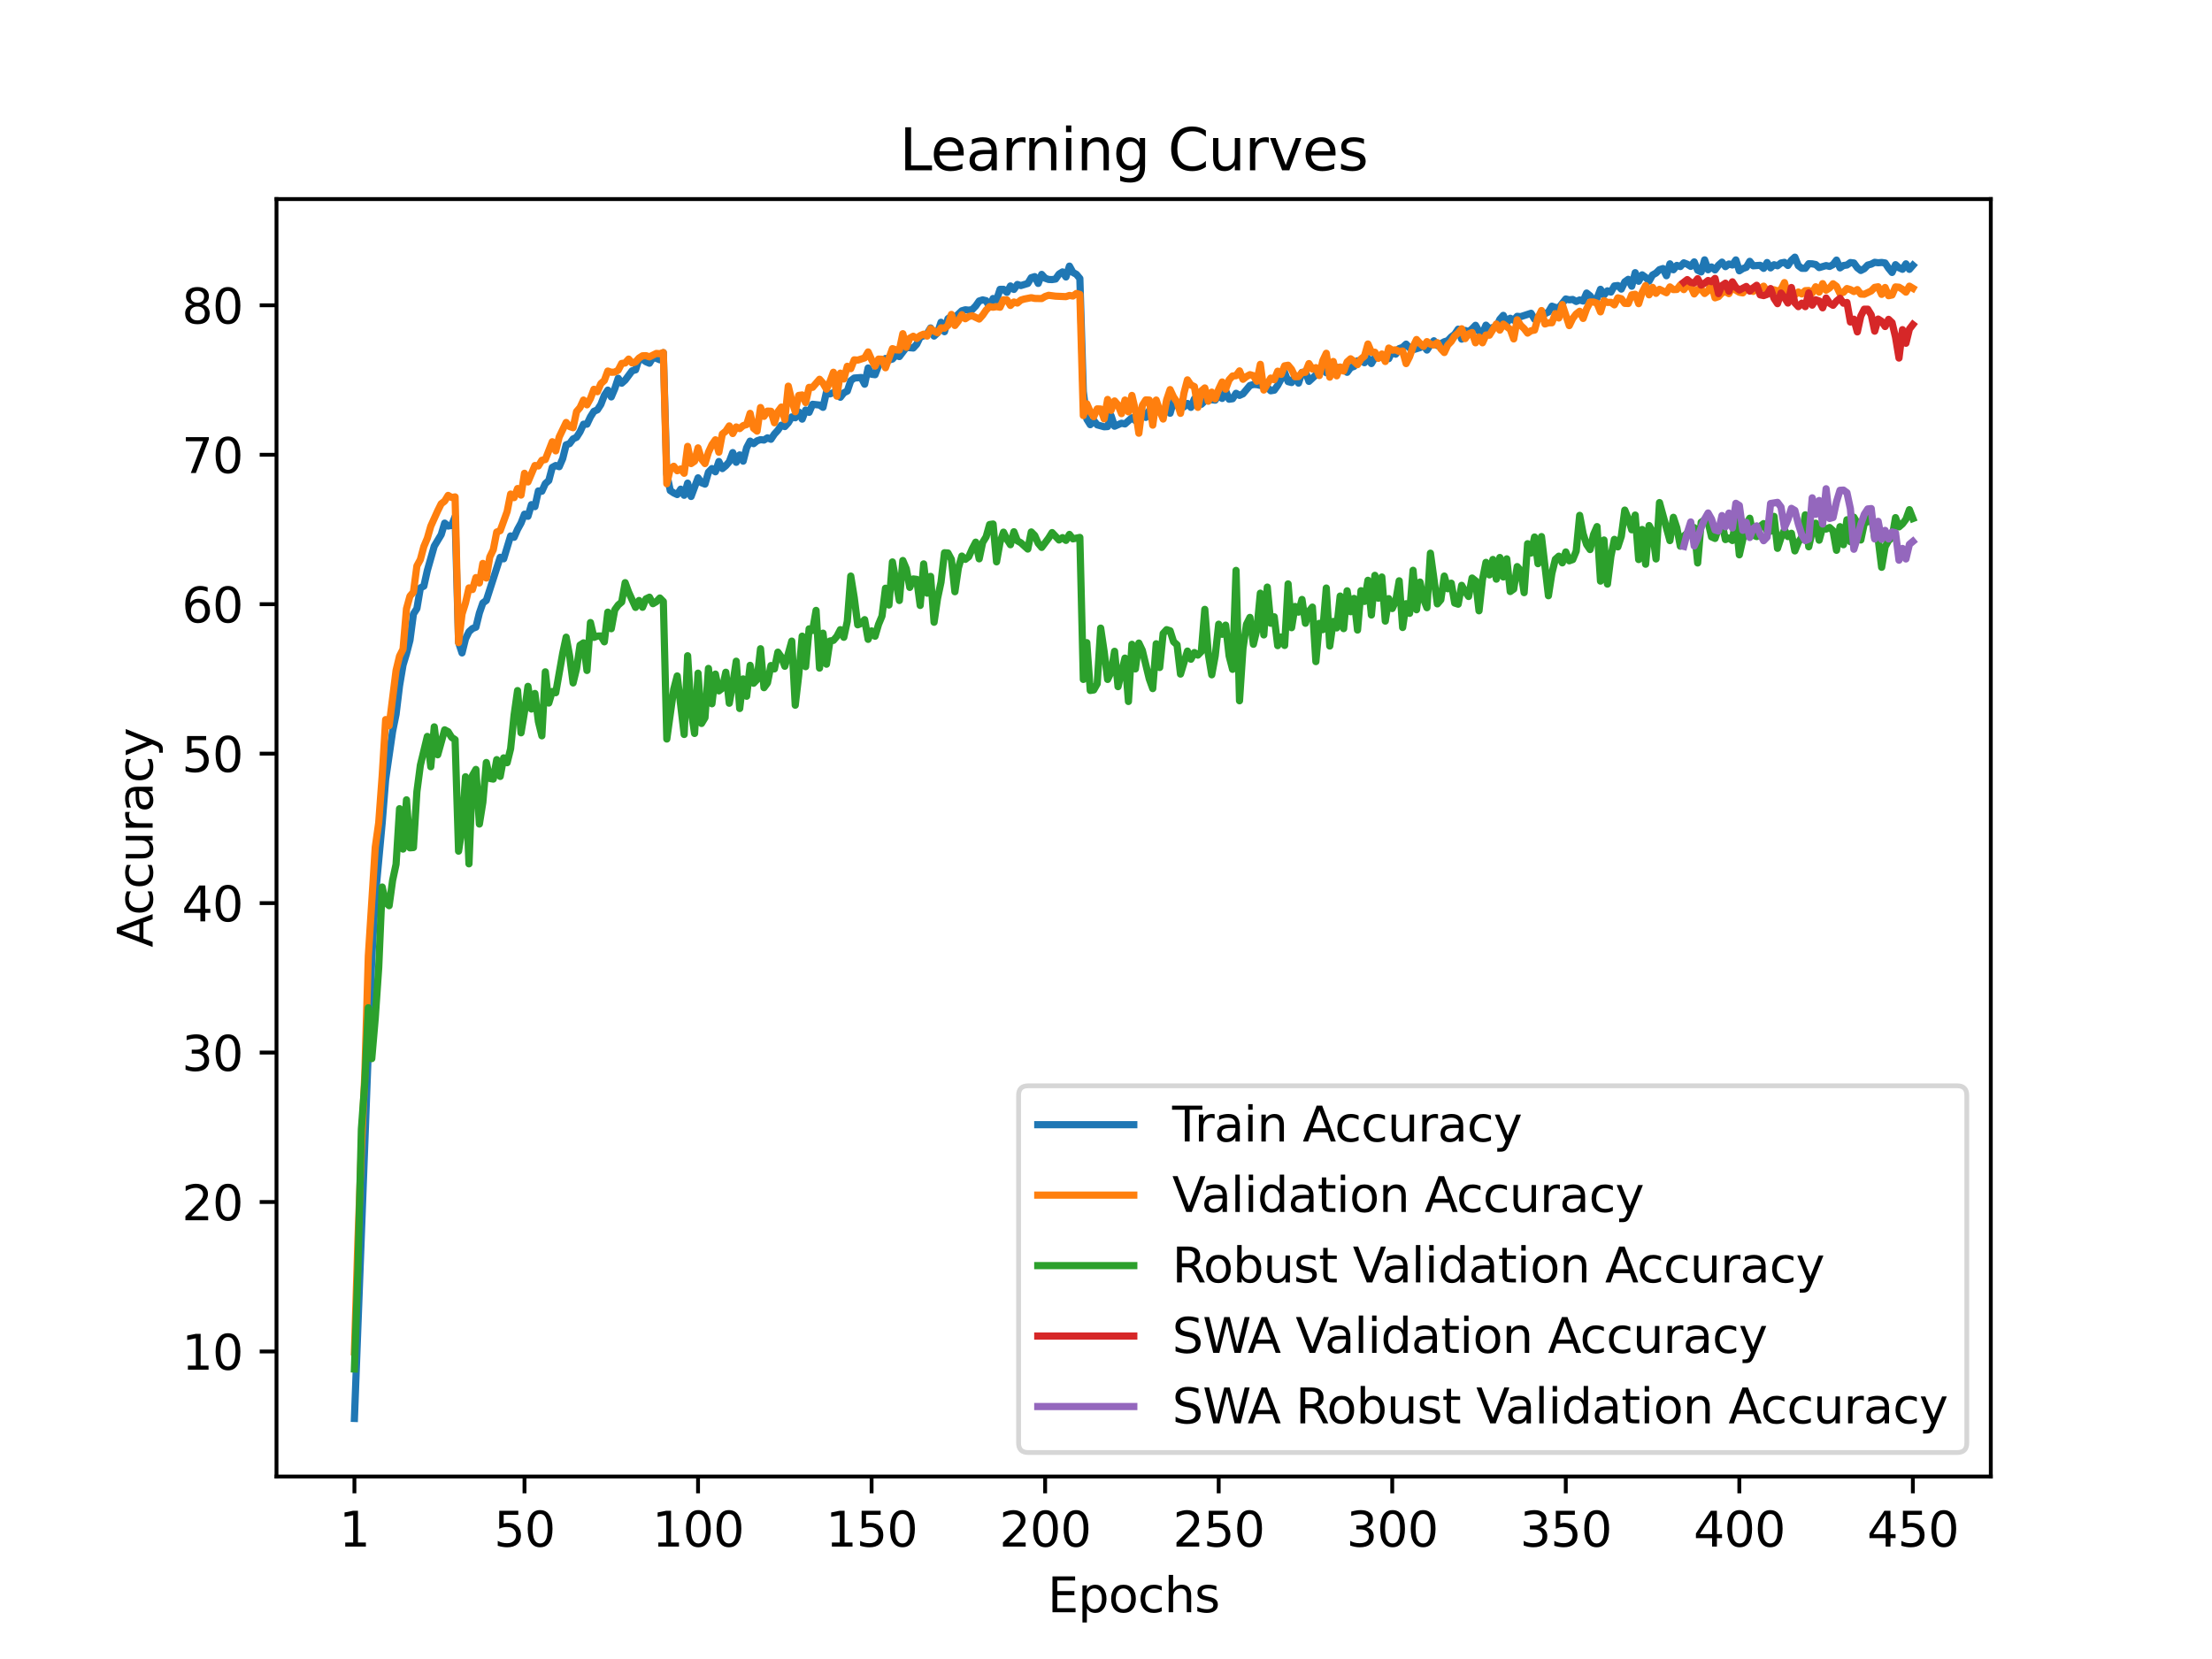 <?xml version="1.0" encoding="utf-8" standalone="no"?>
<!DOCTYPE svg PUBLIC "-//W3C//DTD SVG 1.1//EN"
  "http://www.w3.org/Graphics/SVG/1.1/DTD/svg11.dtd">
<svg xmlns:xlink="http://www.w3.org/1999/xlink" width="460.8pt" height="345.6pt" viewBox="0 0 460.8 345.6" xmlns="http://www.w3.org/2000/svg" version="1.1">
 <defs>
  <style type="text/css">*{stroke-linejoin: round; stroke-linecap: butt}</style>
 </defs>
 <g id="figure_1">
  <g id="patch_1">
   <path d="M 0 345.6 
L 460.8 345.6 
L 460.8 0 
L 0 0 
z
" style="fill: #ffffff"/>
  </g>
  <g id="axes_1">
   <g id="patch_2">
    <path d="M 57.6 307.584 
L 414.72 307.584 
L 414.72 41.472 
L 57.6 41.472 
z
" style="fill: #ffffff"/>
   </g>
   <g id="matplotlib.axis_1">
    <g id="xtick_1">
     <g id="line2d_1">
      <defs>
       <path id="mceb36fe289" d="M 0 0 
L 0 3.5 
" style="stroke: #000000; stroke-width: 0.8"/>
      </defs>
      <g>
       <use xlink:href="#mceb36fe289" x="73.833" y="307.584" style="stroke: #000000; stroke-width: 0.8"/>
      </g>
     </g>
     <g id="text_1">
      <!-- 1 -->
      <g transform="translate(70.651 322.182) scale(0.1 -0.1)">
       <defs>
        <path id="DejaVuSans-31" d="M 794 531 
L 1825 531 
L 1825 4091 
L 703 3866 
L 703 4441 
L 1819 4666 
L 2450 4666 
L 2450 531 
L 3481 531 
L 3481 0 
L 794 0 
L 794 531 
z
" transform="scale(0.016)"/>
       </defs>
       <use xlink:href="#DejaVuSans-31"/>
      </g>
     </g>
    </g>
    <g id="xtick_2">
     <g id="line2d_2">
      <g>
       <use xlink:href="#mceb36fe289" x="109.263" y="307.584" style="stroke: #000000; stroke-width: 0.8"/>
      </g>
     </g>
     <g id="text_2">
      <!-- 50 -->
      <g transform="translate(102.9 322.182) scale(0.1 -0.1)">
       <defs>
        <path id="DejaVuSans-35" d="M 691 4666 
L 3169 4666 
L 3169 4134 
L 1269 4134 
L 1269 2991 
Q 1406 3038 1543 3061 
Q 1681 3084 1819 3084 
Q 2600 3084 3056 2656 
Q 3513 2228 3513 1497 
Q 3513 744 3044 326 
Q 2575 -91 1722 -91 
Q 1428 -91 1123 -41 
Q 819 9 494 109 
L 494 744 
Q 775 591 1075 516 
Q 1375 441 1709 441 
Q 2250 441 2565 725 
Q 2881 1009 2881 1497 
Q 2881 1984 2565 2268 
Q 2250 2553 1709 2553 
Q 1456 2553 1204 2497 
Q 953 2441 691 2322 
L 691 4666 
z
" transform="scale(0.016)"/>
        <path id="DejaVuSans-30" d="M 2034 4250 
Q 1547 4250 1301 3770 
Q 1056 3291 1056 2328 
Q 1056 1369 1301 889 
Q 1547 409 2034 409 
Q 2525 409 2770 889 
Q 3016 1369 3016 2328 
Q 3016 3291 2770 3770 
Q 2525 4250 2034 4250 
z
M 2034 4750 
Q 2819 4750 3233 4129 
Q 3647 3509 3647 2328 
Q 3647 1150 3233 529 
Q 2819 -91 2034 -91 
Q 1250 -91 836 529 
Q 422 1150 422 2328 
Q 422 3509 836 4129 
Q 1250 4750 2034 4750 
z
" transform="scale(0.016)"/>
       </defs>
       <use xlink:href="#DejaVuSans-35"/>
       <use xlink:href="#DejaVuSans-30" x="63.623"/>
      </g>
     </g>
    </g>
    <g id="xtick_3">
     <g id="line2d_3">
      <g>
       <use xlink:href="#mceb36fe289" x="145.416" y="307.584" style="stroke: #000000; stroke-width: 0.8"/>
      </g>
     </g>
     <g id="text_3">
      <!-- 100 -->
      <g transform="translate(135.872 322.182) scale(0.1 -0.1)">
       <use xlink:href="#DejaVuSans-31"/>
       <use xlink:href="#DejaVuSans-30" x="63.623"/>
       <use xlink:href="#DejaVuSans-30" x="127.246"/>
      </g>
     </g>
    </g>
    <g id="xtick_4">
     <g id="line2d_4">
      <g>
       <use xlink:href="#mceb36fe289" x="181.569" y="307.584" style="stroke: #000000; stroke-width: 0.8"/>
      </g>
     </g>
     <g id="text_4">
      <!-- 150 -->
      <g transform="translate(172.025 322.182) scale(0.1 -0.1)">
       <use xlink:href="#DejaVuSans-31"/>
       <use xlink:href="#DejaVuSans-35" x="63.623"/>
       <use xlink:href="#DejaVuSans-30" x="127.246"/>
      </g>
     </g>
    </g>
    <g id="xtick_5">
     <g id="line2d_5">
      <g>
       <use xlink:href="#mceb36fe289" x="217.722" y="307.584" style="stroke: #000000; stroke-width: 0.8"/>
      </g>
     </g>
     <g id="text_5">
      <!-- 200 -->
      <g transform="translate(208.178 322.182) scale(0.1 -0.1)">
       <defs>
        <path id="DejaVuSans-32" d="M 1228 531 
L 3431 531 
L 3431 0 
L 469 0 
L 469 531 
Q 828 903 1448 1529 
Q 2069 2156 2228 2338 
Q 2531 2678 2651 2914 
Q 2772 3150 2772 3378 
Q 2772 3750 2511 3984 
Q 2250 4219 1831 4219 
Q 1534 4219 1204 4116 
Q 875 4013 500 3803 
L 500 4441 
Q 881 4594 1212 4672 
Q 1544 4750 1819 4750 
Q 2544 4750 2975 4387 
Q 3406 4025 3406 3419 
Q 3406 3131 3298 2873 
Q 3191 2616 2906 2266 
Q 2828 2175 2409 1742 
Q 1991 1309 1228 531 
z
" transform="scale(0.016)"/>
       </defs>
       <use xlink:href="#DejaVuSans-32"/>
       <use xlink:href="#DejaVuSans-30" x="63.623"/>
       <use xlink:href="#DejaVuSans-30" x="127.246"/>
      </g>
     </g>
    </g>
    <g id="xtick_6">
     <g id="line2d_6">
      <g>
       <use xlink:href="#mceb36fe289" x="253.875" y="307.584" style="stroke: #000000; stroke-width: 0.8"/>
      </g>
     </g>
     <g id="text_6">
      <!-- 250 -->
      <g transform="translate(244.331 322.182) scale(0.1 -0.1)">
       <use xlink:href="#DejaVuSans-32"/>
       <use xlink:href="#DejaVuSans-35" x="63.623"/>
       <use xlink:href="#DejaVuSans-30" x="127.246"/>
      </g>
     </g>
    </g>
    <g id="xtick_7">
     <g id="line2d_7">
      <g>
       <use xlink:href="#mceb36fe289" x="290.028" y="307.584" style="stroke: #000000; stroke-width: 0.8"/>
      </g>
     </g>
     <g id="text_7">
      <!-- 300 -->
      <g transform="translate(280.484 322.182) scale(0.1 -0.1)">
       <defs>
        <path id="DejaVuSans-33" d="M 2597 2516 
Q 3050 2419 3304 2112 
Q 3559 1806 3559 1356 
Q 3559 666 3084 287 
Q 2609 -91 1734 -91 
Q 1441 -91 1130 -33 
Q 819 25 488 141 
L 488 750 
Q 750 597 1062 519 
Q 1375 441 1716 441 
Q 2309 441 2620 675 
Q 2931 909 2931 1356 
Q 2931 1769 2642 2001 
Q 2353 2234 1838 2234 
L 1294 2234 
L 1294 2753 
L 1863 2753 
Q 2328 2753 2575 2939 
Q 2822 3125 2822 3475 
Q 2822 3834 2567 4026 
Q 2313 4219 1838 4219 
Q 1578 4219 1281 4162 
Q 984 4106 628 3988 
L 628 4550 
Q 988 4650 1302 4700 
Q 1616 4750 1894 4750 
Q 2613 4750 3031 4423 
Q 3450 4097 3450 3541 
Q 3450 3153 3228 2886 
Q 3006 2619 2597 2516 
z
" transform="scale(0.016)"/>
       </defs>
       <use xlink:href="#DejaVuSans-33"/>
       <use xlink:href="#DejaVuSans-30" x="63.623"/>
       <use xlink:href="#DejaVuSans-30" x="127.246"/>
      </g>
     </g>
    </g>
    <g id="xtick_8">
     <g id="line2d_8">
      <g>
       <use xlink:href="#mceb36fe289" x="326.181" y="307.584" style="stroke: #000000; stroke-width: 0.8"/>
      </g>
     </g>
     <g id="text_8">
      <!-- 350 -->
      <g transform="translate(316.637 322.182) scale(0.1 -0.1)">
       <use xlink:href="#DejaVuSans-33"/>
       <use xlink:href="#DejaVuSans-35" x="63.623"/>
       <use xlink:href="#DejaVuSans-30" x="127.246"/>
      </g>
     </g>
    </g>
    <g id="xtick_9">
     <g id="line2d_9">
      <g>
       <use xlink:href="#mceb36fe289" x="362.334" y="307.584" style="stroke: #000000; stroke-width: 0.8"/>
      </g>
     </g>
     <g id="text_9">
      <!-- 400 -->
      <g transform="translate(352.79 322.182) scale(0.1 -0.1)">
       <defs>
        <path id="DejaVuSans-34" d="M 2419 4116 
L 825 1625 
L 2419 1625 
L 2419 4116 
z
M 2253 4666 
L 3047 4666 
L 3047 1625 
L 3713 1625 
L 3713 1100 
L 3047 1100 
L 3047 0 
L 2419 0 
L 2419 1100 
L 313 1100 
L 313 1709 
L 2253 4666 
z
" transform="scale(0.016)"/>
       </defs>
       <use xlink:href="#DejaVuSans-34"/>
       <use xlink:href="#DejaVuSans-30" x="63.623"/>
       <use xlink:href="#DejaVuSans-30" x="127.246"/>
      </g>
     </g>
    </g>
    <g id="xtick_10">
     <g id="line2d_10">
      <g>
       <use xlink:href="#mceb36fe289" x="398.487" y="307.584" style="stroke: #000000; stroke-width: 0.8"/>
      </g>
     </g>
     <g id="text_10">
      <!-- 450 -->
      <g transform="translate(388.944 322.182) scale(0.1 -0.1)">
       <use xlink:href="#DejaVuSans-34"/>
       <use xlink:href="#DejaVuSans-35" x="63.623"/>
       <use xlink:href="#DejaVuSans-30" x="127.246"/>
      </g>
     </g>
    </g>
    <g id="text_11">
     <!-- Epochs -->
     <g transform="translate(218.244 335.861) scale(0.1 -0.1)">
      <defs>
       <path id="DejaVuSans-45" d="M 628 4666 
L 3578 4666 
L 3578 4134 
L 1259 4134 
L 1259 2753 
L 3481 2753 
L 3481 2222 
L 1259 2222 
L 1259 531 
L 3634 531 
L 3634 0 
L 628 0 
L 628 4666 
z
" transform="scale(0.016)"/>
       <path id="DejaVuSans-70" d="M 1159 525 
L 1159 -1331 
L 581 -1331 
L 581 3500 
L 1159 3500 
L 1159 2969 
Q 1341 3281 1617 3432 
Q 1894 3584 2278 3584 
Q 2916 3584 3314 3078 
Q 3713 2572 3713 1747 
Q 3713 922 3314 415 
Q 2916 -91 2278 -91 
Q 1894 -91 1617 61 
Q 1341 213 1159 525 
z
M 3116 1747 
Q 3116 2381 2855 2742 
Q 2594 3103 2138 3103 
Q 1681 3103 1420 2742 
Q 1159 2381 1159 1747 
Q 1159 1113 1420 752 
Q 1681 391 2138 391 
Q 2594 391 2855 752 
Q 3116 1113 3116 1747 
z
" transform="scale(0.016)"/>
       <path id="DejaVuSans-6f" d="M 1959 3097 
Q 1497 3097 1228 2736 
Q 959 2375 959 1747 
Q 959 1119 1226 758 
Q 1494 397 1959 397 
Q 2419 397 2687 759 
Q 2956 1122 2956 1747 
Q 2956 2369 2687 2733 
Q 2419 3097 1959 3097 
z
M 1959 3584 
Q 2709 3584 3137 3096 
Q 3566 2609 3566 1747 
Q 3566 888 3137 398 
Q 2709 -91 1959 -91 
Q 1206 -91 779 398 
Q 353 888 353 1747 
Q 353 2609 779 3096 
Q 1206 3584 1959 3584 
z
" transform="scale(0.016)"/>
       <path id="DejaVuSans-63" d="M 3122 3366 
L 3122 2828 
Q 2878 2963 2633 3030 
Q 2388 3097 2138 3097 
Q 1578 3097 1268 2742 
Q 959 2388 959 1747 
Q 959 1106 1268 751 
Q 1578 397 2138 397 
Q 2388 397 2633 464 
Q 2878 531 3122 666 
L 3122 134 
Q 2881 22 2623 -34 
Q 2366 -91 2075 -91 
Q 1284 -91 818 406 
Q 353 903 353 1747 
Q 353 2603 823 3093 
Q 1294 3584 2113 3584 
Q 2378 3584 2631 3529 
Q 2884 3475 3122 3366 
z
" transform="scale(0.016)"/>
       <path id="DejaVuSans-68" d="M 3513 2113 
L 3513 0 
L 2938 0 
L 2938 2094 
Q 2938 2591 2744 2837 
Q 2550 3084 2163 3084 
Q 1697 3084 1428 2787 
Q 1159 2491 1159 1978 
L 1159 0 
L 581 0 
L 581 4863 
L 1159 4863 
L 1159 2956 
Q 1366 3272 1645 3428 
Q 1925 3584 2291 3584 
Q 2894 3584 3203 3211 
Q 3513 2838 3513 2113 
z
" transform="scale(0.016)"/>
       <path id="DejaVuSans-73" d="M 2834 3397 
L 2834 2853 
Q 2591 2978 2328 3040 
Q 2066 3103 1784 3103 
Q 1356 3103 1142 2972 
Q 928 2841 928 2578 
Q 928 2378 1081 2264 
Q 1234 2150 1697 2047 
L 1894 2003 
Q 2506 1872 2764 1633 
Q 3022 1394 3022 966 
Q 3022 478 2636 193 
Q 2250 -91 1575 -91 
Q 1294 -91 989 -36 
Q 684 19 347 128 
L 347 722 
Q 666 556 975 473 
Q 1284 391 1588 391 
Q 1994 391 2212 530 
Q 2431 669 2431 922 
Q 2431 1156 2273 1281 
Q 2116 1406 1581 1522 
L 1381 1569 
Q 847 1681 609 1914 
Q 372 2147 372 2553 
Q 372 3047 722 3315 
Q 1072 3584 1716 3584 
Q 2034 3584 2315 3537 
Q 2597 3491 2834 3397 
z
" transform="scale(0.016)"/>
      </defs>
      <use xlink:href="#DejaVuSans-45"/>
      <use xlink:href="#DejaVuSans-70" x="63.184"/>
      <use xlink:href="#DejaVuSans-6f" x="126.66"/>
      <use xlink:href="#DejaVuSans-63" x="187.842"/>
      <use xlink:href="#DejaVuSans-68" x="242.822"/>
      <use xlink:href="#DejaVuSans-73" x="306.201"/>
     </g>
    </g>
   </g>
   <g id="matplotlib.axis_2">
    <g id="ytick_1">
     <g id="line2d_11">
      <defs>
       <path id="m339a133a18" d="M 0 0 
L -3.5 0 
" style="stroke: #000000; stroke-width: 0.8"/>
      </defs>
      <g>
       <use xlink:href="#m339a133a18" x="57.6" y="281.534" style="stroke: #000000; stroke-width: 0.8"/>
      </g>
     </g>
     <g id="text_12">
      <!-- 10 -->
      <g transform="translate(37.875 285.333) scale(0.1 -0.1)">
       <use xlink:href="#DejaVuSans-31"/>
       <use xlink:href="#DejaVuSans-30" x="63.623"/>
      </g>
     </g>
    </g>
    <g id="ytick_2">
     <g id="line2d_12">
      <g>
       <use xlink:href="#m339a133a18" x="57.6" y="250.4" style="stroke: #000000; stroke-width: 0.8"/>
      </g>
     </g>
     <g id="text_13">
      <!-- 20 -->
      <g transform="translate(37.875 254.2) scale(0.1 -0.1)">
       <use xlink:href="#DejaVuSans-32"/>
       <use xlink:href="#DejaVuSans-30" x="63.623"/>
      </g>
     </g>
    </g>
    <g id="ytick_3">
     <g id="line2d_13">
      <g>
       <use xlink:href="#m339a133a18" x="57.6" y="219.267" style="stroke: #000000; stroke-width: 0.8"/>
      </g>
     </g>
     <g id="text_14">
      <!-- 30 -->
      <g transform="translate(37.875 223.066) scale(0.1 -0.1)">
       <use xlink:href="#DejaVuSans-33"/>
       <use xlink:href="#DejaVuSans-30" x="63.623"/>
      </g>
     </g>
    </g>
    <g id="ytick_4">
     <g id="line2d_14">
      <g>
       <use xlink:href="#m339a133a18" x="57.6" y="188.133" style="stroke: #000000; stroke-width: 0.8"/>
      </g>
     </g>
     <g id="text_15">
      <!-- 40 -->
      <g transform="translate(37.875 191.933) scale(0.1 -0.1)">
       <use xlink:href="#DejaVuSans-34"/>
       <use xlink:href="#DejaVuSans-30" x="63.623"/>
      </g>
     </g>
    </g>
    <g id="ytick_5">
     <g id="line2d_15">
      <g>
       <use xlink:href="#m339a133a18" x="57.6" y="157" style="stroke: #000000; stroke-width: 0.8"/>
      </g>
     </g>
     <g id="text_16">
      <!-- 50 -->
      <g transform="translate(37.875 160.799) scale(0.1 -0.1)">
       <use xlink:href="#DejaVuSans-35"/>
       <use xlink:href="#DejaVuSans-30" x="63.623"/>
      </g>
     </g>
    </g>
    <g id="ytick_6">
     <g id="line2d_16">
      <g>
       <use xlink:href="#m339a133a18" x="57.6" y="125.866" style="stroke: #000000; stroke-width: 0.8"/>
      </g>
     </g>
     <g id="text_17">
      <!-- 60 -->
      <g transform="translate(37.875 129.666) scale(0.1 -0.1)">
       <defs>
        <path id="DejaVuSans-36" d="M 2113 2584 
Q 1688 2584 1439 2293 
Q 1191 2003 1191 1497 
Q 1191 994 1439 701 
Q 1688 409 2113 409 
Q 2538 409 2786 701 
Q 3034 994 3034 1497 
Q 3034 2003 2786 2293 
Q 2538 2584 2113 2584 
z
M 3366 4563 
L 3366 3988 
Q 3128 4100 2886 4159 
Q 2644 4219 2406 4219 
Q 1781 4219 1451 3797 
Q 1122 3375 1075 2522 
Q 1259 2794 1537 2939 
Q 1816 3084 2150 3084 
Q 2853 3084 3261 2657 
Q 3669 2231 3669 1497 
Q 3669 778 3244 343 
Q 2819 -91 2113 -91 
Q 1303 -91 875 529 
Q 447 1150 447 2328 
Q 447 3434 972 4092 
Q 1497 4750 2381 4750 
Q 2619 4750 2861 4703 
Q 3103 4656 3366 4563 
z
" transform="scale(0.016)"/>
       </defs>
       <use xlink:href="#DejaVuSans-36"/>
       <use xlink:href="#DejaVuSans-30" x="63.623"/>
      </g>
     </g>
    </g>
    <g id="ytick_7">
     <g id="line2d_17">
      <g>
       <use xlink:href="#m339a133a18" x="57.6" y="94.733" style="stroke: #000000; stroke-width: 0.8"/>
      </g>
     </g>
     <g id="text_18">
      <!-- 70 -->
      <g transform="translate(37.875 98.532) scale(0.1 -0.1)">
       <defs>
        <path id="DejaVuSans-37" d="M 525 4666 
L 3525 4666 
L 3525 4397 
L 1831 0 
L 1172 0 
L 2766 4134 
L 525 4134 
L 525 4666 
z
" transform="scale(0.016)"/>
       </defs>
       <use xlink:href="#DejaVuSans-37"/>
       <use xlink:href="#DejaVuSans-30" x="63.623"/>
      </g>
     </g>
    </g>
    <g id="ytick_8">
     <g id="line2d_18">
      <g>
       <use xlink:href="#m339a133a18" x="57.6" y="63.599" style="stroke: #000000; stroke-width: 0.8"/>
      </g>
     </g>
     <g id="text_19">
      <!-- 80 -->
      <g transform="translate(37.875 67.398) scale(0.1 -0.1)">
       <defs>
        <path id="DejaVuSans-38" d="M 2034 2216 
Q 1584 2216 1326 1975 
Q 1069 1734 1069 1313 
Q 1069 891 1326 650 
Q 1584 409 2034 409 
Q 2484 409 2743 651 
Q 3003 894 3003 1313 
Q 3003 1734 2745 1975 
Q 2488 2216 2034 2216 
z
M 1403 2484 
Q 997 2584 770 2862 
Q 544 3141 544 3541 
Q 544 4100 942 4425 
Q 1341 4750 2034 4750 
Q 2731 4750 3128 4425 
Q 3525 4100 3525 3541 
Q 3525 3141 3298 2862 
Q 3072 2584 2669 2484 
Q 3125 2378 3379 2068 
Q 3634 1759 3634 1313 
Q 3634 634 3220 271 
Q 2806 -91 2034 -91 
Q 1263 -91 848 271 
Q 434 634 434 1313 
Q 434 1759 690 2068 
Q 947 2378 1403 2484 
z
M 1172 3481 
Q 1172 3119 1398 2916 
Q 1625 2713 2034 2713 
Q 2441 2713 2670 2916 
Q 2900 3119 2900 3481 
Q 2900 3844 2670 4047 
Q 2441 4250 2034 4250 
Q 1625 4250 1398 4047 
Q 1172 3844 1172 3481 
z
" transform="scale(0.016)"/>
       </defs>
       <use xlink:href="#DejaVuSans-38"/>
       <use xlink:href="#DejaVuSans-30" x="63.623"/>
      </g>
     </g>
    </g>
    <g id="text_20">
     <!-- Accuracy -->
     <g transform="translate(31.795 197.356) rotate(-90) scale(0.1 -0.1)">
      <defs>
       <path id="DejaVuSans-41" d="M 2188 4044 
L 1331 1722 
L 3047 1722 
L 2188 4044 
z
M 1831 4666 
L 2547 4666 
L 4325 0 
L 3669 0 
L 3244 1197 
L 1141 1197 
L 716 0 
L 50 0 
L 1831 4666 
z
" transform="scale(0.016)"/>
       <path id="DejaVuSans-75" d="M 544 1381 
L 544 3500 
L 1119 3500 
L 1119 1403 
Q 1119 906 1312 657 
Q 1506 409 1894 409 
Q 2359 409 2629 706 
Q 2900 1003 2900 1516 
L 2900 3500 
L 3475 3500 
L 3475 0 
L 2900 0 
L 2900 538 
Q 2691 219 2414 64 
Q 2138 -91 1772 -91 
Q 1169 -91 856 284 
Q 544 659 544 1381 
z
M 1991 3584 
L 1991 3584 
z
" transform="scale(0.016)"/>
       <path id="DejaVuSans-72" d="M 2631 2963 
Q 2534 3019 2420 3045 
Q 2306 3072 2169 3072 
Q 1681 3072 1420 2755 
Q 1159 2438 1159 1844 
L 1159 0 
L 581 0 
L 581 3500 
L 1159 3500 
L 1159 2956 
Q 1341 3275 1631 3429 
Q 1922 3584 2338 3584 
Q 2397 3584 2469 3576 
Q 2541 3569 2628 3553 
L 2631 2963 
z
" transform="scale(0.016)"/>
       <path id="DejaVuSans-61" d="M 2194 1759 
Q 1497 1759 1228 1600 
Q 959 1441 959 1056 
Q 959 750 1161 570 
Q 1363 391 1709 391 
Q 2188 391 2477 730 
Q 2766 1069 2766 1631 
L 2766 1759 
L 2194 1759 
z
M 3341 1997 
L 3341 0 
L 2766 0 
L 2766 531 
Q 2569 213 2275 61 
Q 1981 -91 1556 -91 
Q 1019 -91 701 211 
Q 384 513 384 1019 
Q 384 1609 779 1909 
Q 1175 2209 1959 2209 
L 2766 2209 
L 2766 2266 
Q 2766 2663 2505 2880 
Q 2244 3097 1772 3097 
Q 1472 3097 1187 3025 
Q 903 2953 641 2809 
L 641 3341 
Q 956 3463 1253 3523 
Q 1550 3584 1831 3584 
Q 2591 3584 2966 3190 
Q 3341 2797 3341 1997 
z
" transform="scale(0.016)"/>
       <path id="DejaVuSans-79" d="M 2059 -325 
Q 1816 -950 1584 -1140 
Q 1353 -1331 966 -1331 
L 506 -1331 
L 506 -850 
L 844 -850 
Q 1081 -850 1212 -737 
Q 1344 -625 1503 -206 
L 1606 56 
L 191 3500 
L 800 3500 
L 1894 763 
L 2988 3500 
L 3597 3500 
L 2059 -325 
z
" transform="scale(0.016)"/>
      </defs>
      <use xlink:href="#DejaVuSans-41"/>
      <use xlink:href="#DejaVuSans-63" x="66.658"/>
      <use xlink:href="#DejaVuSans-63" x="121.639"/>
      <use xlink:href="#DejaVuSans-75" x="176.619"/>
      <use xlink:href="#DejaVuSans-72" x="239.998"/>
      <use xlink:href="#DejaVuSans-61" x="281.111"/>
      <use xlink:href="#DejaVuSans-63" x="342.391"/>
      <use xlink:href="#DejaVuSans-79" x="397.371"/>
     </g>
    </g>
   </g>
   <g id="line2d_19">
    <path d="M 73.833 295.488 
L 77.448 199.64 
L 78.171 187.013 
L 79.617 171.402 
L 80.34 162.355 
L 81.786 152.361 
L 82.509 148.805 
L 83.233 142.853 
L 83.956 138.55 
L 84.679 136.159 
L 85.402 133.376 
L 86.125 127.896 
L 86.848 126.775 
L 87.571 122.473 
L 88.294 122.099 
L 89.017 118.861 
L 90.463 113.78 
L 91.909 111.371 
L 92.632 108.973 
L 93.355 109.583 
L 94.078 109.453 
L 94.802 107.634 
L 95.525 133.805 
L 96.248 136.016 
L 96.971 133.083 
L 97.694 131.601 
L 98.417 130.941 
L 99.14 130.655 
L 99.863 127.703 
L 100.586 125.611 
L 101.309 125.075 
L 104.201 116.097 
L 104.924 116.414 
L 106.37 111.644 
L 107.094 111.925 
L 107.817 110.275 
L 108.54 108.961 
L 109.263 107.111 
L 109.986 107.554 
L 110.709 105.125 
L 111.432 105.542 
L 112.155 102.267 
L 112.878 102.336 
L 113.601 100.742 
L 114.324 100.106 
L 115.047 97.367 
L 115.77 96.974 
L 116.493 97.217 
L 117.216 95.548 
L 117.939 92.659 
L 118.663 92.41 
L 119.386 91.433 
L 120.109 91.09 
L 120.832 89.944 
L 121.555 88.369 
L 122.278 88.363 
L 123.001 86.837 
L 123.724 85.692 
L 124.447 85.374 
L 125.17 84.253 
L 125.893 82.373 
L 126.616 81.271 
L 127.339 82.684 
L 128.062 80.984 
L 128.785 78.799 
L 129.508 79.832 
L 130.232 79.191 
L 131.678 77.248 
L 132.401 77.049 
L 133.124 74.745 
L 133.847 74.857 
L 134.57 75.355 
L 135.293 75.667 
L 136.016 74.496 
L 136.739 74.652 
L 137.462 74.951 
L 138.185 73.481 
L 138.908 98.768 
L 139.631 102.205 
L 140.354 102.684 
L 141.077 103.027 
L 141.8 101.906 
L 142.524 103.176 
L 143.247 100.642 
L 143.97 103.425 
L 145.416 99.54 
L 146.139 100.561 
L 146.862 100.847 
L 147.585 98.369 
L 148.308 97.616 
L 149.031 98.282 
L 149.754 96.146 
L 150.477 97.616 
L 151.2 97.018 
L 151.923 96.184 
L 152.646 94.284 
L 153.369 96.308 
L 154.093 94.764 
L 154.816 96.065 
L 155.539 93.276 
L 156.262 91.893 
L 156.985 92.423 
L 157.708 91.831 
L 158.431 91.588 
L 159.154 91.669 
L 159.877 91.208 
L 160.6 91.507 
L 161.323 90.424 
L 162.046 89.633 
L 162.769 88.568 
L 163.492 88.861 
L 164.215 88.07 
L 164.938 86.844 
L 165.662 87.03 
L 166.385 85.816 
L 167.108 87.311 
L 167.831 85.418 
L 168.554 85.897 
L 169.277 84.222 
L 170.723 84.378 
L 171.446 84.857 
L 172.169 81.675 
L 172.892 82.055 
L 173.615 81.806 
L 174.338 82.099 
L 175.061 82.753 
L 175.784 81.831 
L 176.507 81.464 
L 177.231 79.303 
L 177.954 78.755 
L 179.4 78.643 
L 180.123 80.032 
L 180.846 76.657 
L 181.569 77.964 
L 182.292 78.058 
L 183.015 76.165 
L 183.738 75.281 
L 184.461 74.677 
L 185.184 75 
L 185.907 74.795 
L 186.63 73.998 
L 187.353 74.278 
L 188.799 72.366 
L 190.246 72.497 
L 190.969 71.706 
L 191.692 70.193 
L 192.415 69.969 
L 193.138 69.527 
L 193.861 68.319 
L 194.584 70.007 
L 195.307 69.334 
L 196.03 67.136 
L 196.753 69.097 
L 197.476 66.395 
L 198.199 65.828 
L 198.922 66.127 
L 200.368 64.745 
L 201.092 64.533 
L 201.815 64.614 
L 202.538 64.483 
L 203.261 63.736 
L 203.984 62.703 
L 204.707 62.472 
L 205.43 62.64 
L 206.153 63.96 
L 206.876 62.18 
L 207.599 62.485 
L 208.322 60.28 
L 209.045 60.268 
L 209.768 60.909 
L 210.491 59.571 
L 211.214 60.293 
L 211.937 59.259 
L 212.661 59.49 
L 214.107 59.048 
L 214.83 57.846 
L 215.553 57.628 
L 216.276 59.041 
L 216.999 57.161 
L 217.722 57.958 
L 218.445 58.219 
L 219.168 58.244 
L 219.891 58.132 
L 220.614 57.099 
L 221.337 56.644 
L 222.06 57.696 
L 222.783 55.436 
L 223.506 56.75 
L 224.229 57.142 
L 224.953 58.014 
L 225.676 81.563 
L 226.399 87.311 
L 227.122 88.469 
L 227.845 87.591 
L 228.568 88.506 
L 230.014 88.905 
L 230.737 88.861 
L 231.46 86.601 
L 232.183 88.786 
L 233.629 88.164 
L 234.352 88.313 
L 235.798 87.024 
L 236.522 87.622 
L 237.245 86.906 
L 237.968 85.785 
L 238.691 86.949 
L 239.414 85.523 
L 240.137 86.794 
L 240.86 85.312 
L 241.583 85.262 
L 242.306 85.617 
L 243.029 85.293 
L 243.752 86.084 
L 244.475 83.587 
L 245.198 84.484 
L 245.921 85.069 
L 246.644 84.764 
L 247.367 84.048 
L 248.091 84.863 
L 248.814 83.083 
L 249.537 84.079 
L 250.26 84.222 
L 250.983 83.525 
L 251.706 83.22 
L 253.152 83.357 
L 253.875 82.335 
L 254.598 83.002 
L 255.321 81.37 
L 256.044 83.164 
L 256.767 83.064 
L 257.49 81.931 
L 258.213 82.367 
L 258.936 82.037 
L 260.383 80.305 
L 261.106 80.088 
L 261.829 80.119 
L 263.998 80.642 
L 264.721 81.408 
L 265.444 81.283 
L 266.167 80.274 
L 267.613 77.591 
L 268.336 79.496 
L 269.059 79.689 
L 269.782 78.232 
L 270.505 79.807 
L 271.228 77.572 
L 271.952 77.441 
L 272.675 79.446 
L 274.844 77.435 
L 275.567 76.949 
L 276.29 77.647 
L 277.013 76.383 
L 279.905 76.682 
L 280.628 77.559 
L 281.351 76.588 
L 282.074 76.327 
L 282.797 75.168 
L 283.521 75.119 
L 284.244 75.555 
L 284.967 74.627 
L 285.69 75.729 
L 286.413 74.49 
L 287.136 74.365 
L 289.305 74.714 
L 290.028 73.17 
L 290.751 73.78 
L 291.474 72.622 
L 292.197 72.36 
L 292.92 71.688 
L 293.643 72.497 
L 294.366 72.858 
L 295.813 72.422 
L 296.536 71.98 
L 297.259 72.921 
L 297.982 71.831 
L 298.705 70.99 
L 299.428 71.987 
L 300.874 71.196 
L 301.597 70.972 
L 302.32 70.2 
L 303.043 69.633 
L 303.766 68.574 
L 304.489 70.642 
L 305.212 68.836 
L 305.935 69.097 
L 306.658 68.512 
L 307.382 67.765 
L 308.105 69.023 
L 308.828 69.465 
L 309.551 67.734 
L 310.274 68.493 
L 310.997 68.213 
L 311.72 68.176 
L 312.443 66.52 
L 313.166 65.698 
L 313.889 67.248 
L 314.612 66.302 
L 315.335 66.713 
L 316.058 65.897 
L 316.781 65.965 
L 318.951 65.262 
L 319.674 66.495 
L 321.12 66.009 
L 321.843 65.349 
L 322.566 64.994 
L 323.289 63.786 
L 324.012 64.041 
L 324.735 64.11 
L 326.181 62.285 
L 326.904 62.46 
L 327.627 62.385 
L 328.35 62.802 
L 329.073 62.485 
L 329.796 62.715 
L 330.52 61.046 
L 331.243 61.625 
L 331.966 62.59 
L 332.689 62.148 
L 333.412 60.268 
L 334.135 61.463 
L 334.858 60.585 
L 335.581 60.847 
L 336.304 59.564 
L 337.027 59.483 
L 337.75 60.224 
L 338.473 58.711 
L 339.196 58.188 
L 339.919 59.62 
L 340.642 56.8 
L 341.365 58.587 
L 342.088 57.254 
L 342.812 57.777 
L 343.535 58.562 
L 344.258 57.285 
L 344.981 56.881 
L 345.704 56.171 
L 346.427 55.947 
L 347.15 57.441 
L 347.873 54.963 
L 348.596 56.196 
L 349.319 55.287 
L 350.042 55.529 
L 350.765 54.757 
L 351.488 55.044 
L 352.211 55.492 
L 352.934 54.558 
L 353.657 56.295 
L 354.381 56.65 
L 355.104 54.135 
L 355.827 56.196 
L 356.55 55.617 
L 357.273 56.227 
L 357.996 55.237 
L 358.719 54.608 
L 359.442 55.548 
L 360.165 54.994 
L 360.888 55.206 
L 361.611 54.147 
L 362.334 56.414 
L 363.057 55.953 
L 363.78 55.691 
L 364.503 54.44 
L 365.226 55.374 
L 366.673 55.268 
L 367.396 55.903 
L 368.119 54.689 
L 368.842 55.803 
L 369.565 55.15 
L 370.288 55.368 
L 371.011 54.788 
L 371.734 54.651 
L 372.457 55.305 
L 373.18 54.222 
L 373.903 53.568 
L 374.626 55.349 
L 375.349 55.891 
L 376.072 55.903 
L 376.795 54.938 
L 377.518 54.963 
L 378.242 55.106 
L 378.965 55.747 
L 380.411 55.324 
L 381.134 55.498 
L 381.857 55.125 
L 382.58 54.184 
L 383.303 55.803 
L 384.026 55.311 
L 384.749 55.212 
L 385.472 54.695 
L 386.195 54.782 
L 386.918 55.785 
L 387.641 56.345 
L 388.364 55.978 
L 389.087 55.218 
L 389.811 55.025 
L 390.534 54.645 
L 391.257 54.739 
L 391.98 54.676 
L 392.703 54.782 
L 393.426 55.878 
L 394.149 56.756 
L 394.872 55.137 
L 395.595 55.785 
L 396.318 56.096 
L 397.041 54.963 
L 397.764 56.108 
L 398.487 55.28 
L 398.487 55.28 
" clip-path="url(#p3439602ab6)" style="fill: none; stroke: #1f77b4; stroke-width: 1.5; stroke-linecap: square"/>
   </g>
   <g id="line2d_20">
    <path d="M 73.833 281.627 
L 74.556 258.557 
L 75.279 239.597 
L 76.002 223.657 
L 76.725 199.217 
L 78.171 176.489 
L 78.894 171.384 
L 79.617 161.608 
L 80.34 149.901 
L 81.063 151.178 
L 82.509 139.658 
L 83.233 136.67 
L 83.956 135.237 
L 84.679 126.8 
L 85.402 124.185 
L 86.125 123.344 
L 86.848 117.896 
L 87.571 116.557 
L 88.294 113.849 
L 89.017 112.136 
L 89.74 109.615 
L 91.186 106.408 
L 91.909 104.945 
L 92.632 104.384 
L 93.355 103.201 
L 94.078 103.637 
L 94.802 103.512 
L 95.525 133.868 
L 96.248 127.921 
L 96.971 125.617 
L 97.694 122.473 
L 98.417 122.815 
L 99.14 120.325 
L 99.863 121.445 
L 100.586 117.367 
L 101.309 120.418 
L 102.032 116.028 
L 102.755 114.534 
L 103.478 110.829 
L 104.201 110.549 
L 105.647 106.563 
L 106.37 102.921 
L 107.094 103.668 
L 107.817 101.769 
L 108.54 103.139 
L 109.263 98.593 
L 109.986 100.399 
L 111.432 96.974 
L 112.155 97.068 
L 112.878 95.885 
L 113.601 95.729 
L 115.047 92.024 
L 115.77 93.923 
L 116.493 91.028 
L 117.939 88.008 
L 118.663 88.849 
L 119.386 89.098 
L 120.109 85.735 
L 120.832 84.895 
L 121.555 83.338 
L 122.278 84.334 
L 123.001 83.027 
L 123.724 81.096 
L 124.447 81.594 
L 125.17 79.913 
L 125.893 79.259 
L 126.616 77.298 
L 127.339 77.547 
L 128.062 77.516 
L 128.785 77.111 
L 129.508 75.71 
L 130.232 75.617 
L 130.955 74.807 
L 131.678 75.617 
L 132.401 75.399 
L 133.124 74.589 
L 133.847 74.122 
L 134.57 74.091 
L 135.293 74.34 
L 136.739 73.624 
L 137.462 73.686 
L 138.185 73.437 
L 138.908 100.773 
L 139.631 97.628 
L 140.354 97.13 
L 141.077 98.064 
L 141.8 97.69 
L 142.524 98.593 
L 143.247 92.989 
L 143.97 96.57 
L 144.693 96.071 
L 145.416 93.301 
L 146.139 95.636 
L 146.862 96.57 
L 147.585 94.203 
L 148.308 92.647 
L 149.031 91.619 
L 149.754 94.203 
L 150.477 90.405 
L 151.2 89.814 
L 151.923 88.724 
L 152.646 90.312 
L 153.369 88.942 
L 154.093 89.284 
L 154.816 88.662 
L 155.539 88.444 
L 156.262 86.109 
L 156.985 89.222 
L 157.708 89.814 
L 158.431 84.895 
L 159.154 86.731 
L 159.877 85.642 
L 160.6 85.673 
L 161.323 88.07 
L 162.046 85.766 
L 162.769 84.801 
L 163.492 87.416 
L 164.215 80.442 
L 164.938 83.431 
L 165.662 85.766 
L 166.385 82.373 
L 167.108 82.279 
L 167.831 83.867 
L 168.554 80.692 
L 169.277 80.692 
L 170.723 79.01 
L 171.446 79.82 
L 172.169 81.065 
L 172.892 79.508 
L 173.615 77.547 
L 174.338 82.528 
L 175.061 77.734 
L 175.784 78.948 
L 176.507 76.302 
L 177.231 76.8 
L 177.954 74.963 
L 178.677 75.025 
L 180.123 74.558 
L 180.846 73.313 
L 181.569 74.932 
L 182.292 76.271 
L 183.015 74.807 
L 183.738 74.838 
L 184.461 76.613 
L 185.907 72.628 
L 186.63 72.877 
L 187.353 72.908 
L 188.076 69.515 
L 188.799 72.348 
L 189.523 70.449 
L 190.246 70.044 
L 190.969 70.511 
L 191.692 69.919 
L 192.415 69.608 
L 193.138 70.013 
L 193.861 68.456 
L 194.584 68.985 
L 195.307 69.328 
L 196.03 68.3 
L 196.753 68.363 
L 197.476 67.802 
L 198.199 65.498 
L 198.922 67.802 
L 199.645 66.868 
L 200.368 65.561 
L 201.092 66.401 
L 201.815 65.934 
L 202.538 65.779 
L 203.984 66.464 
L 204.707 65.654 
L 205.43 64.595 
L 206.153 63.879 
L 206.876 64.004 
L 207.599 63.879 
L 208.322 64.004 
L 209.045 62.447 
L 209.768 62.478 
L 210.491 63.63 
L 211.214 62.914 
L 211.937 63.132 
L 212.661 62.51 
L 213.384 62.292 
L 214.83 62.011 
L 215.553 62.167 
L 216.999 62.198 
L 217.722 61.762 
L 218.445 61.513 
L 219.891 61.7 
L 222.06 61.793 
L 222.783 61.544 
L 223.506 61.669 
L 224.229 61.14 
L 224.953 61.326 
L 225.676 86.576 
L 226.399 84.116 
L 227.122 85.766 
L 227.845 86.794 
L 228.568 85.175 
L 229.291 85.206 
L 230.014 87.261 
L 230.737 83.213 
L 231.46 85.486 
L 232.183 83.525 
L 232.906 84.365 
L 233.629 86.171 
L 234.352 83.338 
L 235.075 85.797 
L 235.798 82.373 
L 236.522 85.486 
L 237.245 90.25 
L 237.968 84.459 
L 238.691 83.307 
L 239.414 83.338 
L 240.137 88.568 
L 240.86 83.338 
L 241.583 85.548 
L 242.306 87.292 
L 243.029 83.307 
L 243.752 81.159 
L 244.475 82.715 
L 245.198 83.743 
L 245.921 86.109 
L 246.644 81.875 
L 247.367 79.135 
L 248.091 80.193 
L 248.814 80.536 
L 249.537 84.863 
L 250.26 81.439 
L 250.983 80.816 
L 251.706 83.587 
L 252.429 81.688 
L 253.152 83.089 
L 253.875 81.096 
L 254.598 79.571 
L 255.321 81.065 
L 256.044 79.135 
L 256.767 78.325 
L 257.49 78.263 
L 258.213 77.267 
L 258.936 79.01 
L 259.659 78.45 
L 260.383 78.045 
L 261.106 78.263 
L 261.829 79.415 
L 262.552 75.897 
L 263.275 81.252 
L 264.721 78.761 
L 265.444 79.104 
L 266.167 77.329 
L 266.89 77.983 
L 267.613 76.208 
L 268.336 76.084 
L 269.059 76.956 
L 269.782 78.481 
L 270.505 78.45 
L 271.228 77.609 
L 271.952 77.547 
L 272.675 75.741 
L 273.398 76.893 
L 274.121 76.582 
L 274.844 78.232 
L 275.567 75.119 
L 276.29 73.593 
L 277.013 78.574 
L 277.736 75.305 
L 278.459 78.294 
L 279.182 76.457 
L 279.905 77.298 
L 280.628 75.399 
L 281.351 74.745 
L 282.074 75.274 
L 282.797 75.959 
L 283.521 74.776 
L 284.244 74.185 
L 284.967 71.663 
L 285.69 73.375 
L 286.413 73.375 
L 287.136 74.652 
L 287.859 73.749 
L 288.582 75.305 
L 289.305 72.503 
L 290.028 72.939 
L 290.751 72.877 
L 291.474 73.219 
L 292.197 73.126 
L 292.92 75.741 
L 293.643 74.309 
L 294.366 72.223 
L 295.089 70.729 
L 295.813 71.538 
L 296.536 72.161 
L 297.259 71.165 
L 297.982 71.694 
L 298.705 71.881 
L 299.428 71.383 
L 300.151 72.659 
L 300.874 73.437 
L 301.597 71.881 
L 302.32 71.134 
L 303.043 69.982 
L 303.766 69.359 
L 304.489 68.487 
L 305.212 70.542 
L 305.935 69.577 
L 306.658 69.266 
L 307.382 71.414 
L 308.105 70.2 
L 308.828 71.414 
L 309.551 69.795 
L 310.274 69.826 
L 311.72 67.491 
L 312.443 68.767 
L 313.166 67.522 
L 314.612 68.612 
L 315.335 70.604 
L 316.058 66.619 
L 316.781 67.771 
L 317.504 68.456 
L 318.227 69.39 
L 318.951 68.892 
L 319.674 68.767 
L 320.397 66.183 
L 321.12 64.689 
L 321.843 67.491 
L 322.566 67.242 
L 323.289 67.242 
L 324.012 65.343 
L 324.735 66.246 
L 325.458 63.444 
L 326.904 67.833 
L 327.627 66.339 
L 328.35 65.405 
L 329.073 64.845 
L 329.796 66.339 
L 330.52 64.346 
L 331.243 62.914 
L 331.966 62.914 
L 332.689 63.163 
L 333.412 64.969 
L 334.135 62.634 
L 334.858 63.008 
L 335.581 62.977 
L 336.304 63.506 
L 337.027 62.043 
L 337.75 62.229 
L 338.473 63.194 
L 339.196 63.226 
L 339.919 61.42 
L 340.642 61.295 
L 341.365 63.257 
L 342.088 60.922 
L 342.812 59.49 
L 343.535 61.42 
L 344.258 59.863 
L 344.981 61.109 
L 345.704 60.268 
L 347.15 60.984 
L 347.873 59.77 
L 348.596 60.33 
L 349.319 60.299 
L 350.042 59.365 
L 350.765 60.33 
L 351.488 59.427 
L 352.211 59.645 
L 352.934 61.233 
L 353.657 60.299 
L 354.381 60.237 
L 355.104 61.14 
L 355.827 60.548 
L 356.55 59.272 
L 357.273 62.043 
L 357.996 61.793 
L 358.719 61.015 
L 359.442 60.766 
L 360.165 61.171 
L 360.888 59.645 
L 361.611 60.455 
L 362.334 60.891 
L 363.057 61.015 
L 363.78 60.143 
L 364.503 60.175 
L 365.226 60.704 
L 365.95 60.019 
L 366.673 60.112 
L 367.396 59.614 
L 368.119 60.766 
L 368.842 60.797 
L 369.565 60.361 
L 370.288 60.61 
L 371.011 60.33 
L 371.734 58.867 
L 372.457 61.513 
L 373.18 62.043 
L 374.626 60.828 
L 375.349 61.233 
L 376.072 60.548 
L 376.795 60.517 
L 377.518 61.046 
L 378.242 59.739 
L 378.965 60.859 
L 379.688 59.085 
L 380.411 60.455 
L 381.134 59.988 
L 381.857 59.116 
L 382.58 59.645 
L 383.303 61.14 
L 384.026 60.891 
L 384.749 60.112 
L 385.472 60.33 
L 386.195 60.735 
L 386.918 60.33 
L 387.641 61.264 
L 388.364 61.295 
L 389.811 60.61 
L 390.534 59.863 
L 391.257 59.739 
L 391.98 61.326 
L 392.703 59.894 
L 393.426 61.607 
L 394.149 61.451 
L 394.872 59.77 
L 395.595 59.832 
L 396.318 60.268 
L 397.041 60.859 
L 397.764 59.614 
L 398.487 60.05 
L 398.487 60.05 
" clip-path="url(#p3439602ab6)" style="fill: none; stroke: #ff7f0e; stroke-width: 1.5; stroke-linecap: square"/>
   </g>
   <g id="line2d_21">
    <path d="M 73.833 285.184 
L 74.556 264.572 
L 75.279 235.263 
L 76.002 225.408 
L 76.725 209.927 
L 77.448 220.534 
L 78.171 212.117 
L 78.894 201.574 
L 79.617 184.784 
L 80.34 188.026 
L 81.063 188.67 
L 81.786 183.41 
L 82.509 180.039 
L 83.233 168.466 
L 83.956 176.882 
L 84.679 166.619 
L 85.402 176.625 
L 86.125 176.56 
L 86.848 164.923 
L 87.571 159.405 
L 89.017 153.414 
L 89.74 159.727 
L 90.463 151.417 
L 91.186 157.236 
L 92.632 152.04 
L 93.355 152.426 
L 94.078 153.607 
L 94.802 154.08 
L 95.525 177.312 
L 96.248 172.738 
L 96.971 161.809 
L 97.694 179.953 
L 98.417 161.552 
L 99.14 160.285 
L 99.863 171.665 
L 100.586 167.134 
L 101.309 158.846 
L 102.032 162.174 
L 102.755 162.303 
L 103.478 158.245 
L 104.201 161.745 
L 104.924 157.88 
L 105.647 158.889 
L 106.37 155.969 
L 107.094 148.948 
L 107.817 143.859 
L 108.54 152.663 
L 109.263 148.282 
L 109.986 142.979 
L 110.709 147.703 
L 111.432 144.461 
L 112.155 150.322 
L 112.878 153.285 
L 113.601 139.952 
L 114.324 146.457 
L 115.047 144.053 
L 115.77 144.31 
L 117.216 136.108 
L 117.939 132.737 
L 118.663 136.645 
L 119.386 142.27 
L 120.109 139.286 
L 120.832 134.39 
L 121.555 133.918 
L 122.278 139.672 
L 123.001 129.688 
L 123.724 132.78 
L 124.447 132.501 
L 125.17 132.479 
L 125.893 133.703 
L 126.616 127.52 
L 127.339 130.976 
L 128.062 127.047 
L 128.785 126.038 
L 129.508 125.415 
L 130.232 121.379 
L 130.955 123.354 
L 132.401 126.532 
L 133.124 125.093 
L 133.847 126.51 
L 134.57 124.75 
L 135.293 124.406 
L 136.016 125.759 
L 136.739 125.33 
L 137.462 124.578 
L 138.185 125.308 
L 138.908 153.951 
L 140.354 143.58 
L 141.077 140.81 
L 142.524 153.006 
L 143.247 136.602 
L 143.97 148.046 
L 144.693 152.791 
L 145.416 140.231 
L 146.139 150.709 
L 146.862 149.506 
L 147.585 139.243 
L 148.308 146.608 
L 149.031 140.424 
L 149.754 143.924 
L 150.477 143.365 
L 151.2 140.037 
L 151.923 146.5 
L 152.646 142.55 
L 153.369 137.74 
L 154.093 147.595 
L 154.816 141.433 
L 155.539 145.04 
L 156.262 138.599 
L 156.985 142.335 
L 157.708 141.562 
L 158.431 135.142 
L 159.154 143.258 
L 159.877 142.27 
L 160.6 138.642 
L 161.323 139.35 
L 162.046 135.85 
L 162.769 136.881 
L 163.492 138.792 
L 164.938 133.553 
L 165.662 146.908 
L 166.385 140.703 
L 167.108 132.522 
L 167.831 138.878 
L 168.554 130.998 
L 169.277 131.341 
L 170 127.155 
L 170.723 139.179 
L 171.446 131.9 
L 172.169 138.363 
L 172.892 133.532 
L 173.615 133.403 
L 174.338 132.565 
L 175.061 131.17 
L 175.784 132.759 
L 176.507 129.431 
L 177.231 120.005 
L 177.954 124.492 
L 178.677 130.161 
L 179.4 129.86 
L 180.123 129.087 
L 180.846 133.188 
L 181.569 131.427 
L 182.292 132.544 
L 183.015 130.075 
L 183.738 128.335 
L 184.461 122.538 
L 185.184 126.038 
L 185.907 117.063 
L 187.353 125.093 
L 188.076 116.762 
L 188.799 118.48 
L 189.523 122.366 
L 190.246 120.606 
L 190.969 120.692 
L 191.692 126.124 
L 192.415 117.471 
L 193.138 123.569 
L 193.861 120.069 
L 194.584 129.624 
L 195.307 124.664 
L 196.03 121.271 
L 196.753 115.152 
L 197.476 115.195 
L 198.199 116.548 
L 198.922 123.268 
L 199.645 118.33 
L 200.368 115.839 
L 201.092 116.526 
L 201.815 115.968 
L 202.538 114.315 
L 203.261 112.941 
L 203.984 116.419 
L 204.707 113.005 
L 205.43 111.824 
L 206.153 109.269 
L 206.876 109.162 
L 207.599 117.042 
L 208.322 113.005 
L 209.045 110.858 
L 209.768 112.339 
L 210.491 113.477 
L 211.214 110.772 
L 211.937 112.661 
L 212.661 113.069 
L 214.107 114.379 
L 214.83 110.815 
L 215.553 111.545 
L 216.276 113.177 
L 216.999 114.036 
L 218.445 112.103 
L 219.168 110.944 
L 220.614 112.49 
L 221.337 111.996 
L 222.06 112.575 
L 222.783 111.33 
L 223.506 112.253 
L 224.953 111.953 
L 225.676 141.54 
L 226.399 133.875 
L 227.122 143.838 
L 227.845 143.73 
L 228.568 142.442 
L 229.291 130.848 
L 230.014 135.743 
L 230.737 141.54 
L 231.46 140.016 
L 232.183 135.679 
L 232.906 143.043 
L 234.352 137.096 
L 235.075 146.135 
L 235.798 134.219 
L 236.522 139.35 
L 237.245 133.961 
L 237.968 135.485 
L 239.414 141.433 
L 240.137 143.451 
L 240.86 134.111 
L 241.583 139.05 
L 242.306 131.964 
L 243.029 131.17 
L 243.752 131.406 
L 244.475 133.682 
L 245.198 134.326 
L 245.921 140.424 
L 247.367 135.636 
L 248.091 137.332 
L 248.814 135.936 
L 249.537 136.473 
L 250.26 135.722 
L 250.983 126.94 
L 251.706 136.194 
L 252.429 140.574 
L 253.152 136.623 
L 253.875 130.032 
L 254.598 132.136 
L 255.321 130.225 
L 256.044 136.645 
L 256.767 139.436 
L 257.49 118.824 
L 258.213 145.985 
L 258.936 135.099 
L 259.659 130.075 
L 260.383 128.615 
L 261.106 134.219 
L 261.829 131.148 
L 262.552 123.569 
L 263.275 132.265 
L 263.998 122.302 
L 264.721 129.838 
L 265.444 128.486 
L 266.167 134.498 
L 266.89 132.694 
L 267.613 134.455 
L 268.336 121.636 
L 269.059 130.762 
L 269.782 126.339 
L 270.505 127.52 
L 271.228 124.879 
L 271.952 129.838 
L 272.675 127.348 
L 273.398 126.467 
L 274.121 137.826 
L 274.844 129.86 
L 275.567 131.17 
L 276.29 122.495 
L 277.013 134.584 
L 277.736 129.452 
L 278.459 130.805 
L 279.182 124.17 
L 279.905 130.955 
L 280.628 123.075 
L 281.351 127.434 
L 282.074 124.664 
L 282.797 131.256 
L 283.521 123.054 
L 284.244 125.287 
L 284.967 120.885 
L 285.69 128.121 
L 286.413 119.854 
L 287.136 124.621 
L 287.859 120.198 
L 288.582 129.388 
L 289.305 124.707 
L 290.028 126.768 
L 290.751 125.201 
L 291.474 120.992 
L 292.197 130.719 
L 292.92 125.759 
L 293.643 127.777 
L 294.366 118.802 
L 295.089 127.026 
L 295.813 121.25 
L 296.536 124.771 
L 297.259 126.596 
L 297.982 115.238 
L 299.428 125.802 
L 300.151 124.943 
L 300.874 120.005 
L 301.597 122.646 
L 302.32 121.486 
L 303.043 125.63 
L 303.766 125.866 
L 304.489 121.937 
L 305.212 123.225 
L 305.935 124.256 
L 306.658 120.413 
L 307.382 120.992 
L 308.105 127.24 
L 308.828 120.735 
L 309.551 117.149 
L 310.274 119.768 
L 310.997 116.548 
L 311.72 120.649 
L 312.443 116.14 
L 313.166 120.198 
L 313.889 116.419 
L 314.612 123.225 
L 315.335 122.71 
L 316.058 118.029 
L 316.781 118.867 
L 317.504 123.461 
L 318.227 113.263 
L 318.951 115.216 
L 319.674 111.867 
L 320.397 117.428 
L 321.12 111.781 
L 322.566 124.106 
L 323.289 119.425 
L 324.012 116.505 
L 324.735 115.861 
L 325.458 117.256 
L 326.181 114.98 
L 326.904 116.827 
L 327.627 116.569 
L 328.35 114.809 
L 329.073 107.358 
L 329.796 111.201 
L 330.52 113.434 
L 331.243 114.486 
L 331.966 111.352 
L 332.689 109.698 
L 333.412 121.057 
L 334.135 112.49 
L 334.858 121.679 
L 335.581 115.904 
L 336.304 112.361 
L 337.027 113.928 
L 337.75 111.717 
L 338.473 106.263 
L 339.196 108.045 
L 339.919 110.364 
L 340.642 107.294 
L 341.365 116.569 
L 342.088 110.3 
L 342.812 117.535 
L 343.535 109.484 
L 344.258 110.815 
L 344.981 116.44 
L 345.704 104.695 
L 347.873 112.618 
L 348.596 107.766 
L 349.319 109.977 
L 350.042 113.778 
L 350.765 111.695 
L 351.488 111.051 
L 352.211 109.977 
L 352.934 109.913 
L 353.657 117.278 
L 354.381 108.797 
L 355.104 108.303 
L 355.827 108.775 
L 356.55 111.845 
L 357.273 112.168 
L 357.996 110.02 
L 358.719 109.011 
L 359.442 112.404 
L 360.165 112.06 
L 360.888 112.597 
L 361.611 108.045 
L 362.334 115.581 
L 363.78 109.204 
L 364.503 107.959 
L 365.226 111.48 
L 365.95 111.781 
L 366.673 109.655 
L 367.396 109.076 
L 368.119 110.622 
L 368.842 110.665 
L 369.565 107.573 
L 370.288 114.229 
L 371.011 112.039 
L 371.734 110.342 
L 372.457 111.781 
L 373.18 111.094 
L 373.903 114.766 
L 374.626 112.962 
L 375.349 111.91 
L 376.072 107.251 
L 376.795 113.907 
L 377.518 110.665 
L 378.242 108.99 
L 378.965 112.533 
L 379.688 109.87 
L 380.411 110.214 
L 381.134 109.892 
L 381.857 110.557 
L 382.58 114.637 
L 383.303 109.72 
L 384.026 113.477 
L 384.749 108.281 
L 385.472 112.855 
L 386.195 107.744 
L 386.918 108.99 
L 387.641 112.49 
L 388.364 109.054 
L 389.087 108.625 
L 389.811 107.272 
L 390.534 112.039 
L 391.257 112.318 
L 391.98 118.18 
L 392.703 113.907 
L 393.426 112.597 
L 394.149 111.996 
L 394.872 107.83 
L 395.595 109.763 
L 396.318 109.14 
L 397.041 108.174 
L 397.764 106.177 
L 398.487 108.024 
L 398.487 108.024 
" clip-path="url(#p3439602ab6)" style="fill: none; stroke: #2ca02c; stroke-width: 1.5; stroke-linecap: square"/>
   </g>
   <g id="line2d_22">
    <path d="M 350.765 58.805 
L 351.488 58.244 
L 352.211 58.836 
L 352.934 58.96 
L 353.657 58.057 
L 354.381 59.396 
L 355.104 58.991 
L 355.827 58.431 
L 356.55 58.68 
L 357.273 57.995 
L 357.996 61.171 
L 358.719 59.49 
L 359.442 58.991 
L 360.165 60.673 
L 360.888 58.711 
L 361.611 59.863 
L 362.334 60.424 
L 363.78 59.676 
L 364.503 60.642 
L 365.226 59.957 
L 365.95 59.427 
L 366.673 61.42 
L 367.396 61.576 
L 368.119 61.326 
L 368.842 60.112 
L 369.565 62.167 
L 370.288 63.257 
L 371.011 61.046 
L 371.734 61.98 
L 372.457 63.132 
L 373.18 59.894 
L 373.903 63.101 
L 374.626 63.879 
L 375.349 63.163 
L 376.072 63.879 
L 376.795 61.015 
L 377.518 63.568 
L 378.242 62.447 
L 378.965 62.696 
L 379.688 64.128 
L 380.411 62.074 
L 381.134 63.163 
L 381.857 63.599 
L 382.58 62.727 
L 383.303 62.136 
L 384.026 63.163 
L 384.749 63.008 
L 385.472 67.086 
L 386.195 66.495 
L 386.918 69.141 
L 387.641 65.841 
L 388.364 64.409 
L 389.087 64.409 
L 389.811 65.592 
L 390.534 68.985 
L 391.257 66.464 
L 391.98 66.931 
L 392.703 68.02 
L 393.426 66.526 
L 394.149 67.211 
L 394.872 70.231 
L 395.595 74.589 
L 396.318 68.674 
L 397.041 71.507 
L 397.764 68.549 
L 398.487 67.615 
L 398.487 67.615 
" clip-path="url(#p3439602ab6)" style="fill: none; stroke: #d62728; stroke-width: 1.5; stroke-linecap: square"/>
   </g>
   <g id="line2d_23">
    <path d="M 350.765 113.821 
L 351.488 111.008 
L 352.211 108.732 
L 352.934 113.735 
L 353.657 112.146 
L 354.381 109.913 
L 355.104 108.131 
L 355.827 106.864 
L 356.55 108.152 
L 357.273 110.407 
L 357.996 110.622 
L 358.719 107.401 
L 359.442 109.741 
L 360.165 106.886 
L 360.888 109.977 
L 361.611 104.846 
L 362.334 105.297 
L 363.057 110.471 
L 363.78 108.818 
L 364.503 111.974 
L 365.226 110.106 
L 365.95 109.548 
L 366.673 111.287 
L 367.396 112.64 
L 368.119 111.888 
L 368.842 104.889 
L 370.288 104.653 
L 371.011 105.619 
L 371.734 109.913 
L 372.457 108.238 
L 373.18 105.898 
L 373.903 106.327 
L 374.626 109.14 
L 375.349 111.416 
L 376.072 112.618 
L 376.795 112.318 
L 377.518 103.708 
L 378.242 107.143 
L 378.965 104.266 
L 379.688 109.162 
L 380.411 101.818 
L 381.134 108.002 
L 381.857 107.809 
L 382.58 104.502 
L 383.303 102.14 
L 384.026 102.097 
L 384.749 102.634 
L 385.472 105.984 
L 386.195 114.422 
L 386.918 112.039 
L 387.641 109.226 
L 388.364 107.143 
L 389.087 106.027 
L 389.811 105.941 
L 390.534 112.275 
L 391.257 108.603 
L 391.98 112.361 
L 392.703 110.493 
L 393.426 112.275 
L 394.149 110.815 
L 394.872 110.987 
L 395.595 116.698 
L 396.318 114.25 
L 397.041 116.44 
L 397.764 113.391 
L 398.487 112.79 
L 398.487 112.79 
" clip-path="url(#p3439602ab6)" style="fill: none; stroke: #9467bd; stroke-width: 1.5; stroke-linecap: square"/>
   </g>
   <g id="patch_3">
    <path d="M 57.6 307.584 
L 57.6 41.472 
" style="fill: none; stroke: #000000; stroke-width: 0.8; stroke-linejoin: miter; stroke-linecap: square"/>
   </g>
   <g id="patch_4">
    <path d="M 414.72 307.584 
L 414.72 41.472 
" style="fill: none; stroke: #000000; stroke-width: 0.8; stroke-linejoin: miter; stroke-linecap: square"/>
   </g>
   <g id="patch_5">
    <path d="M 57.6 307.584 
L 414.72 307.584 
" style="fill: none; stroke: #000000; stroke-width: 0.8; stroke-linejoin: miter; stroke-linecap: square"/>
   </g>
   <g id="patch_6">
    <path d="M 57.6 41.472 
L 414.72 41.472 
" style="fill: none; stroke: #000000; stroke-width: 0.8; stroke-linejoin: miter; stroke-linecap: square"/>
   </g>
   <g id="text_21">
    <!-- Learning Curves -->
    <g transform="translate(187.376 35.472) scale(0.12 -0.12)">
     <defs>
      <path id="DejaVuSans-4c" d="M 628 4666 
L 1259 4666 
L 1259 531 
L 3531 531 
L 3531 0 
L 628 0 
L 628 4666 
z
" transform="scale(0.016)"/>
      <path id="DejaVuSans-65" d="M 3597 1894 
L 3597 1613 
L 953 1613 
Q 991 1019 1311 708 
Q 1631 397 2203 397 
Q 2534 397 2845 478 
Q 3156 559 3463 722 
L 3463 178 
Q 3153 47 2828 -22 
Q 2503 -91 2169 -91 
Q 1331 -91 842 396 
Q 353 884 353 1716 
Q 353 2575 817 3079 
Q 1281 3584 2069 3584 
Q 2775 3584 3186 3129 
Q 3597 2675 3597 1894 
z
M 3022 2063 
Q 3016 2534 2758 2815 
Q 2500 3097 2075 3097 
Q 1594 3097 1305 2825 
Q 1016 2553 972 2059 
L 3022 2063 
z
" transform="scale(0.016)"/>
      <path id="DejaVuSans-6e" d="M 3513 2113 
L 3513 0 
L 2938 0 
L 2938 2094 
Q 2938 2591 2744 2837 
Q 2550 3084 2163 3084 
Q 1697 3084 1428 2787 
Q 1159 2491 1159 1978 
L 1159 0 
L 581 0 
L 581 3500 
L 1159 3500 
L 1159 2956 
Q 1366 3272 1645 3428 
Q 1925 3584 2291 3584 
Q 2894 3584 3203 3211 
Q 3513 2838 3513 2113 
z
" transform="scale(0.016)"/>
      <path id="DejaVuSans-69" d="M 603 3500 
L 1178 3500 
L 1178 0 
L 603 0 
L 603 3500 
z
M 603 4863 
L 1178 4863 
L 1178 4134 
L 603 4134 
L 603 4863 
z
" transform="scale(0.016)"/>
      <path id="DejaVuSans-67" d="M 2906 1791 
Q 2906 2416 2648 2759 
Q 2391 3103 1925 3103 
Q 1463 3103 1205 2759 
Q 947 2416 947 1791 
Q 947 1169 1205 825 
Q 1463 481 1925 481 
Q 2391 481 2648 825 
Q 2906 1169 2906 1791 
z
M 3481 434 
Q 3481 -459 3084 -895 
Q 2688 -1331 1869 -1331 
Q 1566 -1331 1297 -1286 
Q 1028 -1241 775 -1147 
L 775 -588 
Q 1028 -725 1275 -790 
Q 1522 -856 1778 -856 
Q 2344 -856 2625 -561 
Q 2906 -266 2906 331 
L 2906 616 
Q 2728 306 2450 153 
Q 2172 0 1784 0 
Q 1141 0 747 490 
Q 353 981 353 1791 
Q 353 2603 747 3093 
Q 1141 3584 1784 3584 
Q 2172 3584 2450 3431 
Q 2728 3278 2906 2969 
L 2906 3500 
L 3481 3500 
L 3481 434 
z
" transform="scale(0.016)"/>
      <path id="DejaVuSans-20" transform="scale(0.016)"/>
      <path id="DejaVuSans-43" d="M 4122 4306 
L 4122 3641 
Q 3803 3938 3442 4084 
Q 3081 4231 2675 4231 
Q 1875 4231 1450 3742 
Q 1025 3253 1025 2328 
Q 1025 1406 1450 917 
Q 1875 428 2675 428 
Q 3081 428 3442 575 
Q 3803 722 4122 1019 
L 4122 359 
Q 3791 134 3420 21 
Q 3050 -91 2638 -91 
Q 1578 -91 968 557 
Q 359 1206 359 2328 
Q 359 3453 968 4101 
Q 1578 4750 2638 4750 
Q 3056 4750 3426 4639 
Q 3797 4528 4122 4306 
z
" transform="scale(0.016)"/>
      <path id="DejaVuSans-76" d="M 191 3500 
L 800 3500 
L 1894 563 
L 2988 3500 
L 3597 3500 
L 2284 0 
L 1503 0 
L 191 3500 
z
" transform="scale(0.016)"/>
     </defs>
     <use xlink:href="#DejaVuSans-4c"/>
     <use xlink:href="#DejaVuSans-65" x="53.963"/>
     <use xlink:href="#DejaVuSans-61" x="115.486"/>
     <use xlink:href="#DejaVuSans-72" x="176.766"/>
     <use xlink:href="#DejaVuSans-6e" x="216.129"/>
     <use xlink:href="#DejaVuSans-69" x="279.508"/>
     <use xlink:href="#DejaVuSans-6e" x="307.291"/>
     <use xlink:href="#DejaVuSans-67" x="370.67"/>
     <use xlink:href="#DejaVuSans-20" x="434.146"/>
     <use xlink:href="#DejaVuSans-43" x="465.934"/>
     <use xlink:href="#DejaVuSans-75" x="535.758"/>
     <use xlink:href="#DejaVuSans-72" x="599.137"/>
     <use xlink:href="#DejaVuSans-76" x="640.25"/>
     <use xlink:href="#DejaVuSans-65" x="699.43"/>
     <use xlink:href="#DejaVuSans-73" x="760.953"/>
    </g>
   </g>
   <g id="legend_1">
    <g id="patch_7">
     <path d="M 214.189 302.584 
L 407.72 302.584 
Q 409.72 302.584 409.72 300.584 
L 409.72 228.193 
Q 409.72 226.193 407.72 226.193 
L 214.189 226.193 
Q 212.189 226.193 212.189 228.193 
L 212.189 300.584 
Q 212.189 302.584 214.189 302.584 
z
" style="fill: #ffffff; opacity: 0.8; stroke: #cccccc; stroke-linejoin: miter"/>
    </g>
    <g id="line2d_24">
     <path d="M 216.189 234.292 
L 226.189 234.292 
L 236.189 234.292 
" style="fill: none; stroke: #1f77b4; stroke-width: 1.5; stroke-linecap: square"/>
    </g>
    <g id="text_22">
     <!-- Train Accuracy -->
     <g transform="translate(244.189 237.792) scale(0.1 -0.1)">
      <defs>
       <path id="DejaVuSans-54" d="M -19 4666 
L 3928 4666 
L 3928 4134 
L 2272 4134 
L 2272 0 
L 1638 0 
L 1638 4134 
L -19 4134 
L -19 4666 
z
" transform="scale(0.016)"/>
      </defs>
      <use xlink:href="#DejaVuSans-54"/>
      <use xlink:href="#DejaVuSans-72" x="46.334"/>
      <use xlink:href="#DejaVuSans-61" x="87.447"/>
      <use xlink:href="#DejaVuSans-69" x="148.727"/>
      <use xlink:href="#DejaVuSans-6e" x="176.51"/>
      <use xlink:href="#DejaVuSans-20" x="239.889"/>
      <use xlink:href="#DejaVuSans-41" x="271.676"/>
      <use xlink:href="#DejaVuSans-63" x="338.334"/>
      <use xlink:href="#DejaVuSans-63" x="393.314"/>
      <use xlink:href="#DejaVuSans-75" x="448.295"/>
      <use xlink:href="#DejaVuSans-72" x="511.674"/>
      <use xlink:href="#DejaVuSans-61" x="552.787"/>
      <use xlink:href="#DejaVuSans-63" x="614.066"/>
      <use xlink:href="#DejaVuSans-79" x="669.047"/>
     </g>
    </g>
    <g id="line2d_25">
     <path d="M 216.189 248.97 
L 226.189 248.97 
L 236.189 248.97 
" style="fill: none; stroke: #ff7f0e; stroke-width: 1.5; stroke-linecap: square"/>
    </g>
    <g id="text_23">
     <!-- Validation Accuracy -->
     <g transform="translate(244.189 252.47) scale(0.1 -0.1)">
      <defs>
       <path id="DejaVuSans-56" d="M 1831 0 
L 50 4666 
L 709 4666 
L 2188 738 
L 3669 4666 
L 4325 4666 
L 2547 0 
L 1831 0 
z
" transform="scale(0.016)"/>
       <path id="DejaVuSans-6c" d="M 603 4863 
L 1178 4863 
L 1178 0 
L 603 0 
L 603 4863 
z
" transform="scale(0.016)"/>
       <path id="DejaVuSans-64" d="M 2906 2969 
L 2906 4863 
L 3481 4863 
L 3481 0 
L 2906 0 
L 2906 525 
Q 2725 213 2448 61 
Q 2172 -91 1784 -91 
Q 1150 -91 751 415 
Q 353 922 353 1747 
Q 353 2572 751 3078 
Q 1150 3584 1784 3584 
Q 2172 3584 2448 3432 
Q 2725 3281 2906 2969 
z
M 947 1747 
Q 947 1113 1208 752 
Q 1469 391 1925 391 
Q 2381 391 2643 752 
Q 2906 1113 2906 1747 
Q 2906 2381 2643 2742 
Q 2381 3103 1925 3103 
Q 1469 3103 1208 2742 
Q 947 2381 947 1747 
z
" transform="scale(0.016)"/>
       <path id="DejaVuSans-74" d="M 1172 4494 
L 1172 3500 
L 2356 3500 
L 2356 3053 
L 1172 3053 
L 1172 1153 
Q 1172 725 1289 603 
Q 1406 481 1766 481 
L 2356 481 
L 2356 0 
L 1766 0 
Q 1100 0 847 248 
Q 594 497 594 1153 
L 594 3053 
L 172 3053 
L 172 3500 
L 594 3500 
L 594 4494 
L 1172 4494 
z
" transform="scale(0.016)"/>
      </defs>
      <use xlink:href="#DejaVuSans-56"/>
      <use xlink:href="#DejaVuSans-61" x="60.658"/>
      <use xlink:href="#DejaVuSans-6c" x="121.938"/>
      <use xlink:href="#DejaVuSans-69" x="149.721"/>
      <use xlink:href="#DejaVuSans-64" x="177.504"/>
      <use xlink:href="#DejaVuSans-61" x="240.98"/>
      <use xlink:href="#DejaVuSans-74" x="302.26"/>
      <use xlink:href="#DejaVuSans-69" x="341.469"/>
      <use xlink:href="#DejaVuSans-6f" x="369.252"/>
      <use xlink:href="#DejaVuSans-6e" x="430.434"/>
      <use xlink:href="#DejaVuSans-20" x="493.812"/>
      <use xlink:href="#DejaVuSans-41" x="525.6"/>
      <use xlink:href="#DejaVuSans-63" x="592.258"/>
      <use xlink:href="#DejaVuSans-63" x="647.238"/>
      <use xlink:href="#DejaVuSans-75" x="702.219"/>
      <use xlink:href="#DejaVuSans-72" x="765.598"/>
      <use xlink:href="#DejaVuSans-61" x="806.711"/>
      <use xlink:href="#DejaVuSans-63" x="867.99"/>
      <use xlink:href="#DejaVuSans-79" x="922.971"/>
     </g>
    </g>
    <g id="line2d_26">
     <path d="M 216.189 263.648 
L 226.189 263.648 
L 236.189 263.648 
" style="fill: none; stroke: #2ca02c; stroke-width: 1.5; stroke-linecap: square"/>
    </g>
    <g id="text_24">
     <!-- Robust Validation Accuracy -->
     <g transform="translate(244.189 267.148) scale(0.1 -0.1)">
      <defs>
       <path id="DejaVuSans-52" d="M 2841 2188 
Q 3044 2119 3236 1894 
Q 3428 1669 3622 1275 
L 4263 0 
L 3584 0 
L 2988 1197 
Q 2756 1666 2539 1819 
Q 2322 1972 1947 1972 
L 1259 1972 
L 1259 0 
L 628 0 
L 628 4666 
L 2053 4666 
Q 2853 4666 3247 4331 
Q 3641 3997 3641 3322 
Q 3641 2881 3436 2590 
Q 3231 2300 2841 2188 
z
M 1259 4147 
L 1259 2491 
L 2053 2491 
Q 2509 2491 2742 2702 
Q 2975 2913 2975 3322 
Q 2975 3731 2742 3939 
Q 2509 4147 2053 4147 
L 1259 4147 
z
" transform="scale(0.016)"/>
       <path id="DejaVuSans-62" d="M 3116 1747 
Q 3116 2381 2855 2742 
Q 2594 3103 2138 3103 
Q 1681 3103 1420 2742 
Q 1159 2381 1159 1747 
Q 1159 1113 1420 752 
Q 1681 391 2138 391 
Q 2594 391 2855 752 
Q 3116 1113 3116 1747 
z
M 1159 2969 
Q 1341 3281 1617 3432 
Q 1894 3584 2278 3584 
Q 2916 3584 3314 3078 
Q 3713 2572 3713 1747 
Q 3713 922 3314 415 
Q 2916 -91 2278 -91 
Q 1894 -91 1617 61 
Q 1341 213 1159 525 
L 1159 0 
L 581 0 
L 581 4863 
L 1159 4863 
L 1159 2969 
z
" transform="scale(0.016)"/>
      </defs>
      <use xlink:href="#DejaVuSans-52"/>
      <use xlink:href="#DejaVuSans-6f" x="64.982"/>
      <use xlink:href="#DejaVuSans-62" x="126.164"/>
      <use xlink:href="#DejaVuSans-75" x="189.641"/>
      <use xlink:href="#DejaVuSans-73" x="253.02"/>
      <use xlink:href="#DejaVuSans-74" x="305.119"/>
      <use xlink:href="#DejaVuSans-20" x="344.328"/>
      <use xlink:href="#DejaVuSans-56" x="376.115"/>
      <use xlink:href="#DejaVuSans-61" x="436.773"/>
      <use xlink:href="#DejaVuSans-6c" x="498.053"/>
      <use xlink:href="#DejaVuSans-69" x="525.836"/>
      <use xlink:href="#DejaVuSans-64" x="553.619"/>
      <use xlink:href="#DejaVuSans-61" x="617.096"/>
      <use xlink:href="#DejaVuSans-74" x="678.375"/>
      <use xlink:href="#DejaVuSans-69" x="717.584"/>
      <use xlink:href="#DejaVuSans-6f" x="745.367"/>
      <use xlink:href="#DejaVuSans-6e" x="806.549"/>
      <use xlink:href="#DejaVuSans-20" x="869.928"/>
      <use xlink:href="#DejaVuSans-41" x="901.715"/>
      <use xlink:href="#DejaVuSans-63" x="968.373"/>
      <use xlink:href="#DejaVuSans-63" x="1023.354"/>
      <use xlink:href="#DejaVuSans-75" x="1078.334"/>
      <use xlink:href="#DejaVuSans-72" x="1141.713"/>
      <use xlink:href="#DejaVuSans-61" x="1182.826"/>
      <use xlink:href="#DejaVuSans-63" x="1244.105"/>
      <use xlink:href="#DejaVuSans-79" x="1299.086"/>
     </g>
    </g>
    <g id="line2d_27">
     <path d="M 216.189 278.326 
L 226.189 278.326 
L 236.189 278.326 
" style="fill: none; stroke: #d62728; stroke-width: 1.5; stroke-linecap: square"/>
    </g>
    <g id="text_25">
     <!-- SWA Validation Accuracy -->
     <g transform="translate(244.189 281.826) scale(0.1 -0.1)">
      <defs>
       <path id="DejaVuSans-53" d="M 3425 4513 
L 3425 3897 
Q 3066 4069 2747 4153 
Q 2428 4238 2131 4238 
Q 1616 4238 1336 4038 
Q 1056 3838 1056 3469 
Q 1056 3159 1242 3001 
Q 1428 2844 1947 2747 
L 2328 2669 
Q 3034 2534 3370 2195 
Q 3706 1856 3706 1288 
Q 3706 609 3251 259 
Q 2797 -91 1919 -91 
Q 1588 -91 1214 -16 
Q 841 59 441 206 
L 441 856 
Q 825 641 1194 531 
Q 1563 422 1919 422 
Q 2459 422 2753 634 
Q 3047 847 3047 1241 
Q 3047 1584 2836 1778 
Q 2625 1972 2144 2069 
L 1759 2144 
Q 1053 2284 737 2584 
Q 422 2884 422 3419 
Q 422 4038 858 4394 
Q 1294 4750 2059 4750 
Q 2388 4750 2728 4690 
Q 3069 4631 3425 4513 
z
" transform="scale(0.016)"/>
       <path id="DejaVuSans-57" d="M 213 4666 
L 850 4666 
L 1831 722 
L 2809 4666 
L 3519 4666 
L 4500 722 
L 5478 4666 
L 6119 4666 
L 4947 0 
L 4153 0 
L 3169 4050 
L 2175 0 
L 1381 0 
L 213 4666 
z
" transform="scale(0.016)"/>
      </defs>
      <use xlink:href="#DejaVuSans-53"/>
      <use xlink:href="#DejaVuSans-57" x="63.477"/>
      <use xlink:href="#DejaVuSans-41" x="156.854"/>
      <use xlink:href="#DejaVuSans-20" x="225.262"/>
      <use xlink:href="#DejaVuSans-56" x="257.049"/>
      <use xlink:href="#DejaVuSans-61" x="317.707"/>
      <use xlink:href="#DejaVuSans-6c" x="378.986"/>
      <use xlink:href="#DejaVuSans-69" x="406.77"/>
      <use xlink:href="#DejaVuSans-64" x="434.553"/>
      <use xlink:href="#DejaVuSans-61" x="498.029"/>
      <use xlink:href="#DejaVuSans-74" x="559.309"/>
      <use xlink:href="#DejaVuSans-69" x="598.518"/>
      <use xlink:href="#DejaVuSans-6f" x="626.301"/>
      <use xlink:href="#DejaVuSans-6e" x="687.482"/>
      <use xlink:href="#DejaVuSans-20" x="750.861"/>
      <use xlink:href="#DejaVuSans-41" x="782.648"/>
      <use xlink:href="#DejaVuSans-63" x="849.307"/>
      <use xlink:href="#DejaVuSans-63" x="904.287"/>
      <use xlink:href="#DejaVuSans-75" x="959.268"/>
      <use xlink:href="#DejaVuSans-72" x="1022.646"/>
      <use xlink:href="#DejaVuSans-61" x="1063.76"/>
      <use xlink:href="#DejaVuSans-63" x="1125.039"/>
      <use xlink:href="#DejaVuSans-79" x="1180.02"/>
     </g>
    </g>
    <g id="line2d_28">
     <path d="M 216.189 293.004 
L 226.189 293.004 
L 236.189 293.004 
" style="fill: none; stroke: #9467bd; stroke-width: 1.5; stroke-linecap: square"/>
    </g>
    <g id="text_26">
     <!-- SWA Robust Validation Accuracy -->
     <g transform="translate(244.189 296.504) scale(0.1 -0.1)">
      <use xlink:href="#DejaVuSans-53"/>
      <use xlink:href="#DejaVuSans-57" x="63.477"/>
      <use xlink:href="#DejaVuSans-41" x="156.854"/>
      <use xlink:href="#DejaVuSans-20" x="225.262"/>
      <use xlink:href="#DejaVuSans-52" x="257.049"/>
      <use xlink:href="#DejaVuSans-6f" x="322.031"/>
      <use xlink:href="#DejaVuSans-62" x="383.213"/>
      <use xlink:href="#DejaVuSans-75" x="446.689"/>
      <use xlink:href="#DejaVuSans-73" x="510.068"/>
      <use xlink:href="#DejaVuSans-74" x="562.168"/>
      <use xlink:href="#DejaVuSans-20" x="601.377"/>
      <use xlink:href="#DejaVuSans-56" x="633.164"/>
      <use xlink:href="#DejaVuSans-61" x="693.822"/>
      <use xlink:href="#DejaVuSans-6c" x="755.102"/>
      <use xlink:href="#DejaVuSans-69" x="782.885"/>
      <use xlink:href="#DejaVuSans-64" x="810.668"/>
      <use xlink:href="#DejaVuSans-61" x="874.145"/>
      <use xlink:href="#DejaVuSans-74" x="935.424"/>
      <use xlink:href="#DejaVuSans-69" x="974.633"/>
      <use xlink:href="#DejaVuSans-6f" x="1002.416"/>
      <use xlink:href="#DejaVuSans-6e" x="1063.598"/>
      <use xlink:href="#DejaVuSans-20" x="1126.977"/>
      <use xlink:href="#DejaVuSans-41" x="1158.764"/>
      <use xlink:href="#DejaVuSans-63" x="1225.422"/>
      <use xlink:href="#DejaVuSans-63" x="1280.402"/>
      <use xlink:href="#DejaVuSans-75" x="1335.383"/>
      <use xlink:href="#DejaVuSans-72" x="1398.762"/>
      <use xlink:href="#DejaVuSans-61" x="1439.875"/>
      <use xlink:href="#DejaVuSans-63" x="1501.154"/>
      <use xlink:href="#DejaVuSans-79" x="1556.135"/>
     </g>
    </g>
   </g>
  </g>
 </g>
 <defs>
  <clipPath id="p3439602ab6">
   <rect x="57.6" y="41.472" width="357.12" height="266.112"/>
  </clipPath>
 </defs>
</svg>
